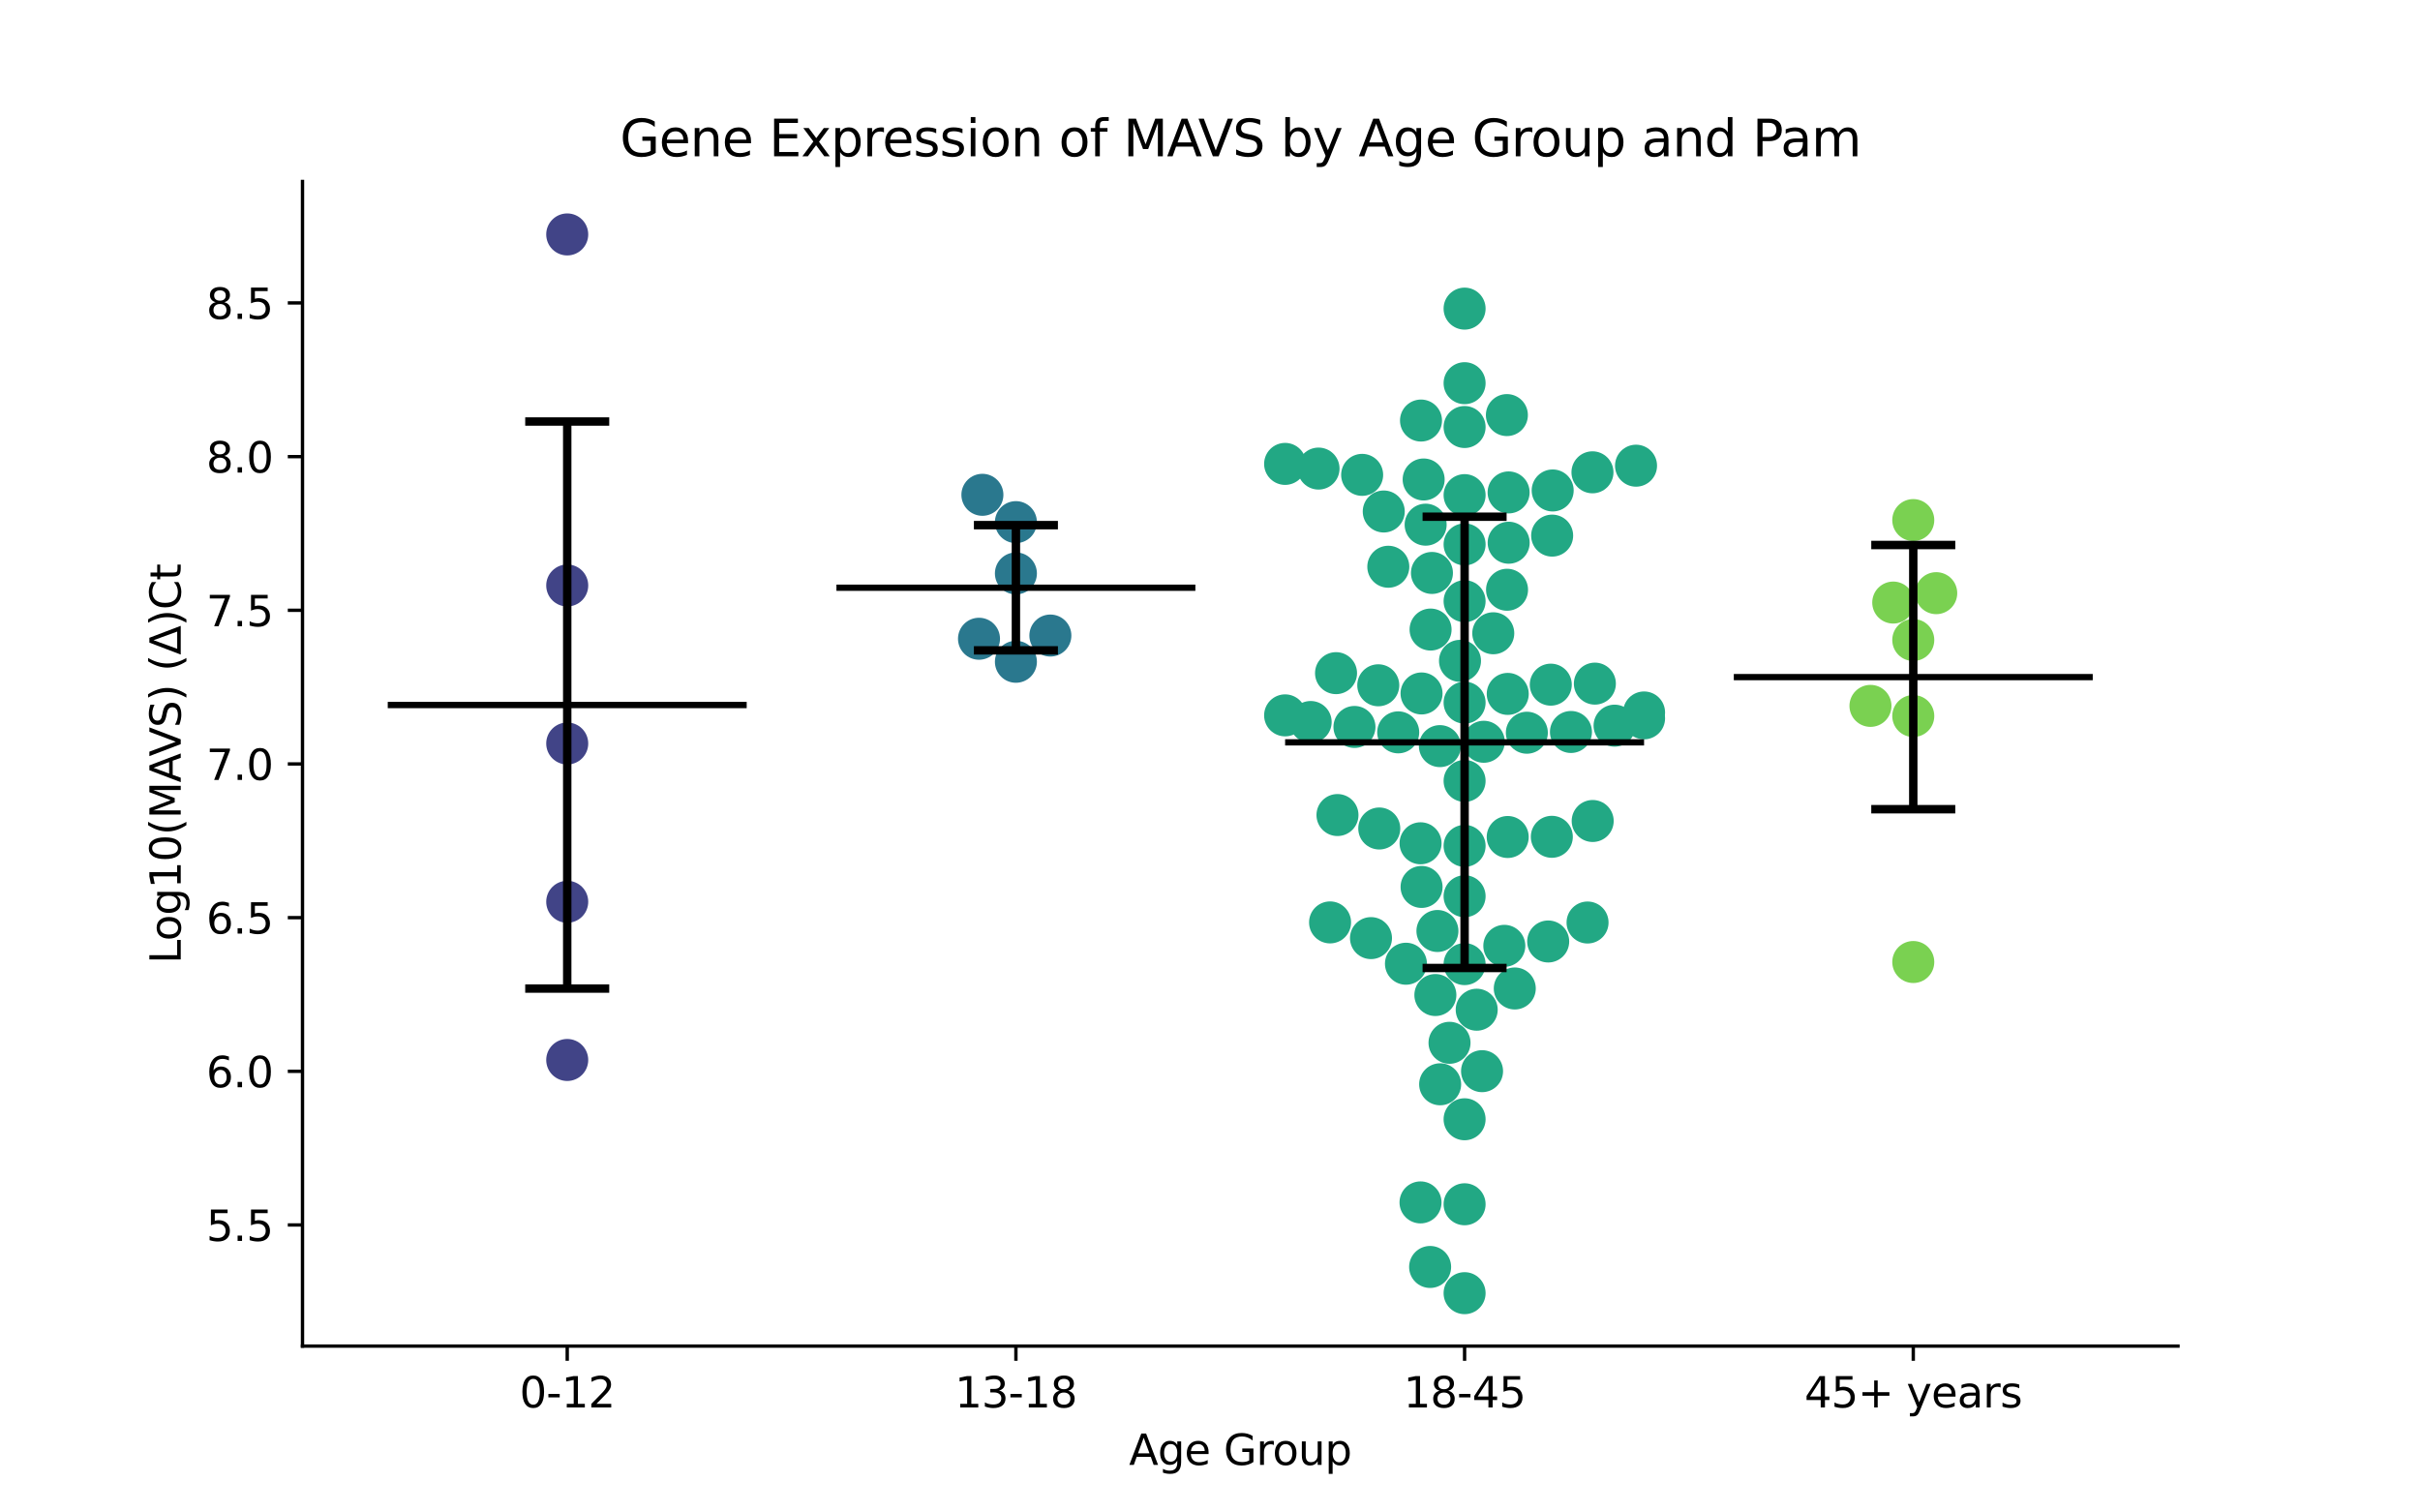<?xml version="1.0" encoding="utf-8" standalone="no"?>
<!DOCTYPE svg PUBLIC "-//W3C//DTD SVG 1.1//EN"
  "http://www.w3.org/Graphics/SVG/1.1/DTD/svg11.dtd">
<svg xmlns:xlink="http://www.w3.org/1999/xlink" width="576pt" height="360pt" viewBox="0 0 576 360" xmlns="http://www.w3.org/2000/svg" version="1.1">
 <defs>
  <style type="text/css">*{stroke-linejoin: round; stroke-linecap: butt}</style>
 </defs>
 <g id="figure_1">
  <g id="patch_1">
   <path d="M 0 360 
L 576 360 
L 576 0 
L 0 0 
z
" style="fill: #ffffff"/>
  </g>
  <g id="axes_1">
   <g id="patch_2">
    <path d="M 72 320.4 
L 518.4 320.4 
L 518.4 43.2 
L 72 43.2 
z
" style="fill: #ffffff"/>
   </g>
   <g id="PathCollection_1">
    <defs>
     <path id="C0_0_52a940d617" d="M 0 5 
C 1.326 5 2.598 4.473 3.536 3.536 
C 4.473 2.598 5 1.326 5 -0 
C 5 -1.326 4.473 -2.598 3.536 -3.536 
C 2.598 -4.473 1.326 -5 0 -5 
C -1.326 -5 -2.598 -4.473 -3.536 -3.536 
C -4.473 -2.598 -5 -1.326 -5 0 
C -5 1.326 -4.473 2.598 -3.536 3.536 
C -2.598 4.473 -1.326 5 0 5 
z
"/>
    </defs>
    <g clip-path="url(#pd7d2a2292b)">
     <use xlink:href="#C0_0_52a940d617" x="135.009" y="55.8" style="fill: #414487"/>
    </g>
    <g clip-path="url(#pd7d2a2292b)">
     <use xlink:href="#C0_0_52a940d617" x="135.009" y="176.968" style="fill: #414487"/>
    </g>
    <g clip-path="url(#pd7d2a2292b)">
     <use xlink:href="#C0_0_52a940d617" x="135.009" y="139.355" style="fill: #414487"/>
    </g>
    <g clip-path="url(#pd7d2a2292b)">
     <use xlink:href="#C0_0_52a940d617" x="135.009" y="252.295" style="fill: #414487"/>
    </g>
    <g clip-path="url(#pd7d2a2292b)">
     <use xlink:href="#C0_0_52a940d617" x="135.009" y="214.642" style="fill: #414487"/>
    </g>
   </g>
   <g id="PathCollection_2">
    <defs>
     <path id="C1_0_9244e3c059" d="M 0 5 
C 1.326 5 2.598 4.473 3.536 3.536 
C 4.473 2.598 5 1.326 5 -0 
C 5 -1.326 4.473 -2.598 3.536 -3.536 
C 2.598 -4.473 1.326 -5 0 -5 
C -1.326 -5 -2.598 -4.473 -3.536 -3.536 
C -4.473 -2.598 -5 -1.326 -5 0 
C -5 1.326 -4.473 2.598 -3.536 3.536 
C -2.598 4.473 -1.326 5 0 5 
z
"/>
    </defs>
    <g clip-path="url(#pd7d2a2292b)">
     <use xlink:href="#C1_0_9244e3c059" x="241.803" y="157.515" style="fill: #2a788e"/>
    </g>
    <g clip-path="url(#pd7d2a2292b)">
     <use xlink:href="#C1_0_9244e3c059" x="233.019" y="152.036" style="fill: #2a788e"/>
    </g>
    <g clip-path="url(#pd7d2a2292b)">
     <use xlink:href="#C1_0_9244e3c059" x="250.005" y="151.272" style="fill: #2a788e"/>
    </g>
    <g clip-path="url(#pd7d2a2292b)">
     <use xlink:href="#C1_0_9244e3c059" x="241.803" y="136.485" style="fill: #2a788e"/>
    </g>
    <g clip-path="url(#pd7d2a2292b)">
     <use xlink:href="#C1_0_9244e3c059" x="241.803" y="124.278" style="fill: #2a788e"/>
    </g>
    <g clip-path="url(#pd7d2a2292b)">
     <use xlink:href="#C1_0_9244e3c059" x="233.827" y="117.774" style="fill: #2a788e"/>
    </g>
   </g>
   <g id="PathCollection_3">
    <defs>
     <path id="C2_0_6c41ec45ec" d="M 0 5 
C 1.326 5 2.598 4.473 3.536 3.536 
C 4.473 2.598 5 1.326 5 -0 
C 5 -1.326 4.473 -2.598 3.536 -3.536 
C 2.598 -4.473 1.326 -5 0 -5 
C -1.326 -5 -2.598 -4.473 -3.536 -3.536 
C -4.473 -2.598 -5 -1.326 -5 0 
C -5 1.326 -4.473 2.598 -3.536 3.536 
C -2.598 4.473 -1.326 5 0 5 
z
"/>
    </defs>
    <g clip-path="url(#pd7d2a2292b)">
     <use xlink:href="#C2_0_6c41ec45ec" x="358.867" y="165.162" style="fill: #22a884"/>
    </g>
    <g clip-path="url(#pd7d2a2292b)">
     <use xlink:href="#C2_0_6c41ec45ec" x="348.597" y="229.476" style="fill: #22a884"/>
    </g>
    <g clip-path="url(#pd7d2a2292b)">
     <use xlink:href="#C2_0_6c41ec45ec" x="328.052" y="163.111" style="fill: #22a884"/>
    </g>
    <g clip-path="url(#pd7d2a2292b)">
     <use xlink:href="#C2_0_6c41ec45ec" x="311.959" y="171.85" style="fill: #22a884"/>
    </g>
    <g clip-path="url(#pd7d2a2292b)">
     <use xlink:href="#C2_0_6c41ec45ec" x="353.162" y="176.556" style="fill: #22a884"/>
    </g>
    <g clip-path="url(#pd7d2a2292b)">
     <use xlink:href="#C2_0_6c41ec45ec" x="348.597" y="167.243" style="fill: #22a884"/>
    </g>
    <g clip-path="url(#pd7d2a2292b)">
     <use xlink:href="#C2_0_6c41ec45ec" x="329.356" y="121.745" style="fill: #22a884"/>
    </g>
    <g clip-path="url(#pd7d2a2292b)">
     <use xlink:href="#C2_0_6c41ec45ec" x="338.223" y="100.098" style="fill: #22a884"/>
    </g>
    <g clip-path="url(#pd7d2a2292b)">
     <use xlink:href="#C2_0_6c41ec45ec" x="389.403" y="110.843" style="fill: #22a884"/>
    </g>
    <g clip-path="url(#pd7d2a2292b)">
     <use xlink:href="#C2_0_6c41ec45ec" x="340.825" y="136.373" style="fill: #22a884"/>
    </g>
    <g clip-path="url(#pd7d2a2292b)">
     <use xlink:href="#C2_0_6c41ec45ec" x="345.01" y="248.207" style="fill: #22a884"/>
    </g>
    <g clip-path="url(#pd7d2a2292b)">
     <use xlink:href="#C2_0_6c41ec45ec" x="342.133" y="221.595" style="fill: #22a884"/>
    </g>
    <g clip-path="url(#pd7d2a2292b)">
     <use xlink:href="#C2_0_6c41ec45ec" x="379.034" y="112.419" style="fill: #22a884"/>
    </g>
    <g clip-path="url(#pd7d2a2292b)">
     <use xlink:href="#C2_0_6c41ec45ec" x="339.326" y="124.883" style="fill: #22a884"/>
    </g>
    <g clip-path="url(#pd7d2a2292b)">
     <use xlink:href="#C2_0_6c41ec45ec" x="338.107" y="286.196" style="fill: #22a884"/>
    </g>
    <g clip-path="url(#pd7d2a2292b)">
     <use xlink:href="#C2_0_6c41ec45ec" x="305.879" y="170.27" style="fill: #22a884"/>
    </g>
    <g clip-path="url(#pd7d2a2292b)">
     <use xlink:href="#C2_0_6c41ec45ec" x="384.295" y="172.721" style="fill: #22a884"/>
    </g>
    <g clip-path="url(#pd7d2a2292b)">
     <use xlink:href="#C2_0_6c41ec45ec" x="358.665" y="98.799" style="fill: #22a884"/>
    </g>
    <g clip-path="url(#pd7d2a2292b)">
     <use xlink:href="#C2_0_6c41ec45ec" x="369.564" y="116.739" style="fill: #22a884"/>
    </g>
    <g clip-path="url(#pd7d2a2292b)">
     <use xlink:href="#C2_0_6c41ec45ec" x="348.597" y="73.458" style="fill: #22a884"/>
    </g>
    <g clip-path="url(#pd7d2a2292b)">
     <use xlink:href="#C2_0_6c41ec45ec" x="348.597" y="143.097" style="fill: #22a884"/>
    </g>
    <g clip-path="url(#pd7d2a2292b)">
     <use xlink:href="#C2_0_6c41ec45ec" x="347.504" y="157.297" style="fill: #22a884"/>
    </g>
    <g clip-path="url(#pd7d2a2292b)">
     <use xlink:href="#C2_0_6c41ec45ec" x="373.914" y="174.226" style="fill: #22a884"/>
    </g>
    <g clip-path="url(#pd7d2a2292b)">
     <use xlink:href="#C2_0_6c41ec45ec" x="348.597" y="101.639" style="fill: #22a884"/>
    </g>
    <g clip-path="url(#pd7d2a2292b)">
     <use xlink:href="#C2_0_6c41ec45ec" x="332.798" y="174.313" style="fill: #22a884"/>
    </g>
    <g clip-path="url(#pd7d2a2292b)">
     <use xlink:href="#C2_0_6c41ec45ec" x="348.597" y="201.335" style="fill: #22a884"/>
    </g>
    <g clip-path="url(#pd7d2a2292b)">
     <use xlink:href="#C2_0_6c41ec45ec" x="313.832" y="111.53" style="fill: #22a884"/>
    </g>
    <g clip-path="url(#pd7d2a2292b)">
     <use xlink:href="#C2_0_6c41ec45ec" x="391.315" y="169.579" style="fill: #22a884"/>
    </g>
    <g clip-path="url(#pd7d2a2292b)">
     <use xlink:href="#C2_0_6c41ec45ec" x="348.597" y="91.206" style="fill: #22a884"/>
    </g>
    <g clip-path="url(#pd7d2a2292b)">
     <use xlink:href="#C2_0_6c41ec45ec" x="369.11" y="162.962" style="fill: #22a884"/>
    </g>
    <g clip-path="url(#pd7d2a2292b)">
     <use xlink:href="#C2_0_6c41ec45ec" x="369.36" y="199.177" style="fill: #22a884"/>
    </g>
    <g clip-path="url(#pd7d2a2292b)">
     <use xlink:href="#C2_0_6c41ec45ec" x="330.44" y="134.897" style="fill: #22a884"/>
    </g>
    <g clip-path="url(#pd7d2a2292b)">
     <use xlink:href="#C2_0_6c41ec45ec" x="358.701" y="140.374" style="fill: #22a884"/>
    </g>
    <g clip-path="url(#pd7d2a2292b)">
     <use xlink:href="#C2_0_6c41ec45ec" x="379.607" y="162.716" style="fill: #22a884"/>
    </g>
    <g clip-path="url(#pd7d2a2292b)">
     <use xlink:href="#C2_0_6c41ec45ec" x="338.852" y="114.125" style="fill: #22a884"/>
    </g>
    <g clip-path="url(#pd7d2a2292b)">
     <use xlink:href="#C2_0_6c41ec45ec" x="338.117" y="200.718" style="fill: #22a884"/>
    </g>
    <g clip-path="url(#pd7d2a2292b)">
     <use xlink:href="#C2_0_6c41ec45ec" x="348.597" y="129.576" style="fill: #22a884"/>
    </g>
    <g clip-path="url(#pd7d2a2292b)">
     <use xlink:href="#C2_0_6c41ec45ec" x="369.437" y="127.486" style="fill: #22a884"/>
    </g>
    <g clip-path="url(#pd7d2a2292b)">
     <use xlink:href="#C2_0_6c41ec45ec" x="324.214" y="113.026" style="fill: #22a884"/>
    </g>
    <g clip-path="url(#pd7d2a2292b)">
     <use xlink:href="#C2_0_6c41ec45ec" x="305.879" y="110.417" style="fill: #22a884"/>
    </g>
    <g clip-path="url(#pd7d2a2292b)">
     <use xlink:href="#C2_0_6c41ec45ec" x="363.416" y="174.402" style="fill: #22a884"/>
    </g>
    <g clip-path="url(#pd7d2a2292b)">
     <use xlink:href="#C2_0_6c41ec45ec" x="328.289" y="197.198" style="fill: #22a884"/>
    </g>
    <g clip-path="url(#pd7d2a2292b)">
     <use xlink:href="#C2_0_6c41ec45ec" x="340.392" y="301.561" style="fill: #22a884"/>
    </g>
    <g clip-path="url(#pd7d2a2292b)">
     <use xlink:href="#C2_0_6c41ec45ec" x="348.597" y="117.849" style="fill: #22a884"/>
    </g>
    <g clip-path="url(#pd7d2a2292b)">
     <use xlink:href="#C2_0_6c41ec45ec" x="338.351" y="165.056" style="fill: #22a884"/>
    </g>
    <g clip-path="url(#pd7d2a2292b)">
     <use xlink:href="#C2_0_6c41ec45ec" x="377.864" y="219.575" style="fill: #22a884"/>
    </g>
    <g clip-path="url(#pd7d2a2292b)">
     <use xlink:href="#C2_0_6c41ec45ec" x="355.423" y="150.73" style="fill: #22a884"/>
    </g>
    <g clip-path="url(#pd7d2a2292b)">
     <use xlink:href="#C2_0_6c41ec45ec" x="342.779" y="258.082" style="fill: #22a884"/>
    </g>
    <g clip-path="url(#pd7d2a2292b)">
     <use xlink:href="#C2_0_6c41ec45ec" x="348.597" y="213.323" style="fill: #22a884"/>
    </g>
    <g clip-path="url(#pd7d2a2292b)">
     <use xlink:href="#C2_0_6c41ec45ec" x="322.385" y="173.029" style="fill: #22a884"/>
    </g>
    <g clip-path="url(#pd7d2a2292b)">
     <use xlink:href="#C2_0_6c41ec45ec" x="359.089" y="129.18" style="fill: #22a884"/>
    </g>
    <g clip-path="url(#pd7d2a2292b)">
     <use xlink:href="#C2_0_6c41ec45ec" x="326.318" y="223.288" style="fill: #22a884"/>
    </g>
    <g clip-path="url(#pd7d2a2292b)">
     <use xlink:href="#C2_0_6c41ec45ec" x="368.496" y="224.091" style="fill: #22a884"/>
    </g>
    <g clip-path="url(#pd7d2a2292b)">
     <use xlink:href="#C2_0_6c41ec45ec" x="359.075" y="117.205" style="fill: #22a884"/>
    </g>
    <g clip-path="url(#pd7d2a2292b)">
     <use xlink:href="#C2_0_6c41ec45ec" x="391.315" y="170.976" style="fill: #22a884"/>
    </g>
    <g clip-path="url(#pd7d2a2292b)">
     <use xlink:href="#C2_0_6c41ec45ec" x="318.342" y="193.996" style="fill: #22a884"/>
    </g>
    <g clip-path="url(#pd7d2a2292b)">
     <use xlink:href="#C2_0_6c41ec45ec" x="334.64" y="229.386" style="fill: #22a884"/>
    </g>
    <g clip-path="url(#pd7d2a2292b)">
     <use xlink:href="#C2_0_6c41ec45ec" x="341.643" y="236.837" style="fill: #22a884"/>
    </g>
    <g clip-path="url(#pd7d2a2292b)">
     <use xlink:href="#C2_0_6c41ec45ec" x="317.999" y="160.222" style="fill: #22a884"/>
    </g>
    <g clip-path="url(#pd7d2a2292b)">
     <use xlink:href="#C2_0_6c41ec45ec" x="351.481" y="240.332" style="fill: #22a884"/>
    </g>
    <g clip-path="url(#pd7d2a2292b)">
     <use xlink:href="#C2_0_6c41ec45ec" x="358.86" y="199.223" style="fill: #22a884"/>
    </g>
    <g clip-path="url(#pd7d2a2292b)">
     <use xlink:href="#C2_0_6c41ec45ec" x="379.087" y="195.411" style="fill: #22a884"/>
    </g>
    <g clip-path="url(#pd7d2a2292b)">
     <use xlink:href="#C2_0_6c41ec45ec" x="342.719" y="177.59" style="fill: #22a884"/>
    </g>
    <g clip-path="url(#pd7d2a2292b)">
     <use xlink:href="#C2_0_6c41ec45ec" x="348.597" y="185.876" style="fill: #22a884"/>
    </g>
    <g clip-path="url(#pd7d2a2292b)">
     <use xlink:href="#C2_0_6c41ec45ec" x="340.501" y="149.846" style="fill: #22a884"/>
    </g>
    <g clip-path="url(#pd7d2a2292b)">
     <use xlink:href="#C2_0_6c41ec45ec" x="316.579" y="219.552" style="fill: #22a884"/>
    </g>
    <g clip-path="url(#pd7d2a2292b)">
     <use xlink:href="#C2_0_6c41ec45ec" x="348.597" y="286.638" style="fill: #22a884"/>
    </g>
    <g clip-path="url(#pd7d2a2292b)">
     <use xlink:href="#C2_0_6c41ec45ec" x="348.597" y="266.407" style="fill: #22a884"/>
    </g>
    <g clip-path="url(#pd7d2a2292b)">
     <use xlink:href="#C2_0_6c41ec45ec" x="360.541" y="235.277" style="fill: #22a884"/>
    </g>
    <g clip-path="url(#pd7d2a2292b)">
     <use xlink:href="#C2_0_6c41ec45ec" x="338.358" y="211.107" style="fill: #22a884"/>
    </g>
    <g clip-path="url(#pd7d2a2292b)">
     <use xlink:href="#C2_0_6c41ec45ec" x="352.754" y="254.96" style="fill: #22a884"/>
    </g>
    <g clip-path="url(#pd7d2a2292b)">
     <use xlink:href="#C2_0_6c41ec45ec" x="348.597" y="307.8" style="fill: #22a884"/>
    </g>
    <g clip-path="url(#pd7d2a2292b)">
     <use xlink:href="#C2_0_6c41ec45ec" x="358.052" y="225.127" style="fill: #22a884"/>
    </g>
   </g>
   <g id="PathCollection_4">
    <defs>
     <path id="C3_0_2866c5cd16" d="M 0 5 
C 1.326 5 2.598 4.473 3.536 3.536 
C 4.473 2.598 5 1.326 5 -0 
C 5 -1.326 4.473 -2.598 3.536 -3.536 
C 2.598 -4.473 1.326 -5 0 -5 
C -1.326 -5 -2.598 -4.473 -3.536 -3.536 
C -4.473 -2.598 -5 -1.326 -5 0 
C -5 1.326 -4.473 2.598 -3.536 3.536 
C -2.598 4.473 -1.326 5 0 5 
z
"/>
    </defs>
    <g clip-path="url(#pd7d2a2292b)">
     <use xlink:href="#C3_0_2866c5cd16" x="455.391" y="170.427" style="fill: #7ad151"/>
    </g>
    <g clip-path="url(#pd7d2a2292b)">
     <use xlink:href="#C3_0_2866c5cd16" x="455.391" y="123.79" style="fill: #7ad151"/>
    </g>
    <g clip-path="url(#pd7d2a2292b)">
     <use xlink:href="#C3_0_2866c5cd16" x="460.856" y="141.185" style="fill: #7ad151"/>
    </g>
    <g clip-path="url(#pd7d2a2292b)">
     <use xlink:href="#C3_0_2866c5cd16" x="450.623" y="143.422" style="fill: #7ad151"/>
    </g>
    <g clip-path="url(#pd7d2a2292b)">
     <use xlink:href="#C3_0_2866c5cd16" x="455.391" y="152.331" style="fill: #7ad151"/>
    </g>
    <g clip-path="url(#pd7d2a2292b)">
     <use xlink:href="#C3_0_2866c5cd16" x="445.202" y="168.014" style="fill: #7ad151"/>
    </g>
    <g clip-path="url(#pd7d2a2292b)">
     <use xlink:href="#C3_0_2866c5cd16" x="455.391" y="228.979" style="fill: #7ad151"/>
    </g>
   </g>
   <g id="matplotlib.axis_1">
    <g id="xtick_1">
     <g id="line2d_1">
      <defs>
       <path id="me47cbf88fe" d="M 0 0 
L 0 3.5 
" style="stroke: #000000; stroke-width: 0.8"/>
      </defs>
      <g>
       <use xlink:href="#me47cbf88fe" x="135.009" y="320.4" style="stroke: #000000; stroke-width: 0.8"/>
      </g>
     </g>
     <g id="text_1">
      <!-- 0-12 -->
      <g transform="translate(123.661 334.998) scale(0.1 -0.1)">
       <defs>
        <path id="DejaVuSans-30" d="M 2034 4250 
Q 1547 4250 1301 3770 
Q 1056 3291 1056 2328 
Q 1056 1369 1301 889 
Q 1547 409 2034 409 
Q 2525 409 2770 889 
Q 3016 1369 3016 2328 
Q 3016 3291 2770 3770 
Q 2525 4250 2034 4250 
z
M 2034 4750 
Q 2819 4750 3233 4129 
Q 3647 3509 3647 2328 
Q 3647 1150 3233 529 
Q 2819 -91 2034 -91 
Q 1250 -91 836 529 
Q 422 1150 422 2328 
Q 422 3509 836 4129 
Q 1250 4750 2034 4750 
z
" transform="scale(0.016)"/>
        <path id="DejaVuSans-2d" d="M 313 2009 
L 1997 2009 
L 1997 1497 
L 313 1497 
L 313 2009 
z
" transform="scale(0.016)"/>
        <path id="DejaVuSans-31" d="M 794 531 
L 1825 531 
L 1825 4091 
L 703 3866 
L 703 4441 
L 1819 4666 
L 2450 4666 
L 2450 531 
L 3481 531 
L 3481 0 
L 794 0 
L 794 531 
z
" transform="scale(0.016)"/>
        <path id="DejaVuSans-32" d="M 1228 531 
L 3431 531 
L 3431 0 
L 469 0 
L 469 531 
Q 828 903 1448 1529 
Q 2069 2156 2228 2338 
Q 2531 2678 2651 2914 
Q 2772 3150 2772 3378 
Q 2772 3750 2511 3984 
Q 2250 4219 1831 4219 
Q 1534 4219 1204 4116 
Q 875 4013 500 3803 
L 500 4441 
Q 881 4594 1212 4672 
Q 1544 4750 1819 4750 
Q 2544 4750 2975 4387 
Q 3406 4025 3406 3419 
Q 3406 3131 3298 2873 
Q 3191 2616 2906 2266 
Q 2828 2175 2409 1742 
Q 1991 1309 1228 531 
z
" transform="scale(0.016)"/>
       </defs>
       <use xlink:href="#DejaVuSans-30"/>
       <use xlink:href="#DejaVuSans-2d" x="63.623"/>
       <use xlink:href="#DejaVuSans-31" x="99.707"/>
       <use xlink:href="#DejaVuSans-32" x="163.33"/>
      </g>
     </g>
    </g>
    <g id="xtick_2">
     <g id="line2d_2">
      <g>
       <use xlink:href="#me47cbf88fe" x="241.803" y="320.4" style="stroke: #000000; stroke-width: 0.8"/>
      </g>
     </g>
     <g id="text_2">
      <!-- 13-18 -->
      <g transform="translate(227.274 334.998) scale(0.1 -0.1)">
       <defs>
        <path id="DejaVuSans-33" d="M 2597 2516 
Q 3050 2419 3304 2112 
Q 3559 1806 3559 1356 
Q 3559 666 3084 287 
Q 2609 -91 1734 -91 
Q 1441 -91 1130 -33 
Q 819 25 488 141 
L 488 750 
Q 750 597 1062 519 
Q 1375 441 1716 441 
Q 2309 441 2620 675 
Q 2931 909 2931 1356 
Q 2931 1769 2642 2001 
Q 2353 2234 1838 2234 
L 1294 2234 
L 1294 2753 
L 1863 2753 
Q 2328 2753 2575 2939 
Q 2822 3125 2822 3475 
Q 2822 3834 2567 4026 
Q 2313 4219 1838 4219 
Q 1578 4219 1281 4162 
Q 984 4106 628 3988 
L 628 4550 
Q 988 4650 1302 4700 
Q 1616 4750 1894 4750 
Q 2613 4750 3031 4423 
Q 3450 4097 3450 3541 
Q 3450 3153 3228 2886 
Q 3006 2619 2597 2516 
z
" transform="scale(0.016)"/>
        <path id="DejaVuSans-38" d="M 2034 2216 
Q 1584 2216 1326 1975 
Q 1069 1734 1069 1313 
Q 1069 891 1326 650 
Q 1584 409 2034 409 
Q 2484 409 2743 651 
Q 3003 894 3003 1313 
Q 3003 1734 2745 1975 
Q 2488 2216 2034 2216 
z
M 1403 2484 
Q 997 2584 770 2862 
Q 544 3141 544 3541 
Q 544 4100 942 4425 
Q 1341 4750 2034 4750 
Q 2731 4750 3128 4425 
Q 3525 4100 3525 3541 
Q 3525 3141 3298 2862 
Q 3072 2584 2669 2484 
Q 3125 2378 3379 2068 
Q 3634 1759 3634 1313 
Q 3634 634 3220 271 
Q 2806 -91 2034 -91 
Q 1263 -91 848 271 
Q 434 634 434 1313 
Q 434 1759 690 2068 
Q 947 2378 1403 2484 
z
M 1172 3481 
Q 1172 3119 1398 2916 
Q 1625 2713 2034 2713 
Q 2441 2713 2670 2916 
Q 2900 3119 2900 3481 
Q 2900 3844 2670 4047 
Q 2441 4250 2034 4250 
Q 1625 4250 1398 4047 
Q 1172 3844 1172 3481 
z
" transform="scale(0.016)"/>
       </defs>
       <use xlink:href="#DejaVuSans-31"/>
       <use xlink:href="#DejaVuSans-33" x="63.623"/>
       <use xlink:href="#DejaVuSans-2d" x="127.246"/>
       <use xlink:href="#DejaVuSans-31" x="163.33"/>
       <use xlink:href="#DejaVuSans-38" x="226.953"/>
      </g>
     </g>
    </g>
    <g id="xtick_3">
     <g id="line2d_3">
      <g>
       <use xlink:href="#me47cbf88fe" x="348.597" y="320.4" style="stroke: #000000; stroke-width: 0.8"/>
      </g>
     </g>
     <g id="text_3">
      <!-- 18-45 -->
      <g transform="translate(334.068 334.998) scale(0.1 -0.1)">
       <defs>
        <path id="DejaVuSans-34" d="M 2419 4116 
L 825 1625 
L 2419 1625 
L 2419 4116 
z
M 2253 4666 
L 3047 4666 
L 3047 1625 
L 3713 1625 
L 3713 1100 
L 3047 1100 
L 3047 0 
L 2419 0 
L 2419 1100 
L 313 1100 
L 313 1709 
L 2253 4666 
z
" transform="scale(0.016)"/>
        <path id="DejaVuSans-35" d="M 691 4666 
L 3169 4666 
L 3169 4134 
L 1269 4134 
L 1269 2991 
Q 1406 3038 1543 3061 
Q 1681 3084 1819 3084 
Q 2600 3084 3056 2656 
Q 3513 2228 3513 1497 
Q 3513 744 3044 326 
Q 2575 -91 1722 -91 
Q 1428 -91 1123 -41 
Q 819 9 494 109 
L 494 744 
Q 775 591 1075 516 
Q 1375 441 1709 441 
Q 2250 441 2565 725 
Q 2881 1009 2881 1497 
Q 2881 1984 2565 2268 
Q 2250 2553 1709 2553 
Q 1456 2553 1204 2497 
Q 953 2441 691 2322 
L 691 4666 
z
" transform="scale(0.016)"/>
       </defs>
       <use xlink:href="#DejaVuSans-31"/>
       <use xlink:href="#DejaVuSans-38" x="63.623"/>
       <use xlink:href="#DejaVuSans-2d" x="127.246"/>
       <use xlink:href="#DejaVuSans-34" x="163.33"/>
       <use xlink:href="#DejaVuSans-35" x="226.953"/>
      </g>
     </g>
    </g>
    <g id="xtick_4">
     <g id="line2d_4">
      <g>
       <use xlink:href="#me47cbf88fe" x="455.391" y="320.4" style="stroke: #000000; stroke-width: 0.8"/>
      </g>
     </g>
     <g id="text_4">
      <!-- 45+ years -->
      <g transform="translate(429.49 334.998) scale(0.1 -0.1)">
       <defs>
        <path id="DejaVuSans-2b" d="M 2944 4013 
L 2944 2272 
L 4684 2272 
L 4684 1741 
L 2944 1741 
L 2944 0 
L 2419 0 
L 2419 1741 
L 678 1741 
L 678 2272 
L 2419 2272 
L 2419 4013 
L 2944 4013 
z
" transform="scale(0.016)"/>
        <path id="DejaVuSans-20" transform="scale(0.016)"/>
        <path id="DejaVuSans-79" d="M 2059 -325 
Q 1816 -950 1584 -1140 
Q 1353 -1331 966 -1331 
L 506 -1331 
L 506 -850 
L 844 -850 
Q 1081 -850 1212 -737 
Q 1344 -625 1503 -206 
L 1606 56 
L 191 3500 
L 800 3500 
L 1894 763 
L 2988 3500 
L 3597 3500 
L 2059 -325 
z
" transform="scale(0.016)"/>
        <path id="DejaVuSans-65" d="M 3597 1894 
L 3597 1613 
L 953 1613 
Q 991 1019 1311 708 
Q 1631 397 2203 397 
Q 2534 397 2845 478 
Q 3156 559 3463 722 
L 3463 178 
Q 3153 47 2828 -22 
Q 2503 -91 2169 -91 
Q 1331 -91 842 396 
Q 353 884 353 1716 
Q 353 2575 817 3079 
Q 1281 3584 2069 3584 
Q 2775 3584 3186 3129 
Q 3597 2675 3597 1894 
z
M 3022 2063 
Q 3016 2534 2758 2815 
Q 2500 3097 2075 3097 
Q 1594 3097 1305 2825 
Q 1016 2553 972 2059 
L 3022 2063 
z
" transform="scale(0.016)"/>
        <path id="DejaVuSans-61" d="M 2194 1759 
Q 1497 1759 1228 1600 
Q 959 1441 959 1056 
Q 959 750 1161 570 
Q 1363 391 1709 391 
Q 2188 391 2477 730 
Q 2766 1069 2766 1631 
L 2766 1759 
L 2194 1759 
z
M 3341 1997 
L 3341 0 
L 2766 0 
L 2766 531 
Q 2569 213 2275 61 
Q 1981 -91 1556 -91 
Q 1019 -91 701 211 
Q 384 513 384 1019 
Q 384 1609 779 1909 
Q 1175 2209 1959 2209 
L 2766 2209 
L 2766 2266 
Q 2766 2663 2505 2880 
Q 2244 3097 1772 3097 
Q 1472 3097 1187 3025 
Q 903 2953 641 2809 
L 641 3341 
Q 956 3463 1253 3523 
Q 1550 3584 1831 3584 
Q 2591 3584 2966 3190 
Q 3341 2797 3341 1997 
z
" transform="scale(0.016)"/>
        <path id="DejaVuSans-72" d="M 2631 2963 
Q 2534 3019 2420 3045 
Q 2306 3072 2169 3072 
Q 1681 3072 1420 2755 
Q 1159 2438 1159 1844 
L 1159 0 
L 581 0 
L 581 3500 
L 1159 3500 
L 1159 2956 
Q 1341 3275 1631 3429 
Q 1922 3584 2338 3584 
Q 2397 3584 2469 3576 
Q 2541 3569 2628 3553 
L 2631 2963 
z
" transform="scale(0.016)"/>
        <path id="DejaVuSans-73" d="M 2834 3397 
L 2834 2853 
Q 2591 2978 2328 3040 
Q 2066 3103 1784 3103 
Q 1356 3103 1142 2972 
Q 928 2841 928 2578 
Q 928 2378 1081 2264 
Q 1234 2150 1697 2047 
L 1894 2003 
Q 2506 1872 2764 1633 
Q 3022 1394 3022 966 
Q 3022 478 2636 193 
Q 2250 -91 1575 -91 
Q 1294 -91 989 -36 
Q 684 19 347 128 
L 347 722 
Q 666 556 975 473 
Q 1284 391 1588 391 
Q 1994 391 2212 530 
Q 2431 669 2431 922 
Q 2431 1156 2273 1281 
Q 2116 1406 1581 1522 
L 1381 1569 
Q 847 1681 609 1914 
Q 372 2147 372 2553 
Q 372 3047 722 3315 
Q 1072 3584 1716 3584 
Q 2034 3584 2315 3537 
Q 2597 3491 2834 3397 
z
" transform="scale(0.016)"/>
       </defs>
       <use xlink:href="#DejaVuSans-34"/>
       <use xlink:href="#DejaVuSans-35" x="63.623"/>
       <use xlink:href="#DejaVuSans-2b" x="127.246"/>
       <use xlink:href="#DejaVuSans-20" x="211.035"/>
       <use xlink:href="#DejaVuSans-79" x="242.822"/>
       <use xlink:href="#DejaVuSans-65" x="302.002"/>
       <use xlink:href="#DejaVuSans-61" x="363.525"/>
       <use xlink:href="#DejaVuSans-72" x="424.805"/>
       <use xlink:href="#DejaVuSans-73" x="465.918"/>
      </g>
     </g>
    </g>
    <g id="text_5">
     <!-- Age Group -->
     <g transform="translate(268.72 348.677) scale(0.1 -0.1)">
      <defs>
       <path id="DejaVuSans-41" d="M 2188 4044 
L 1331 1722 
L 3047 1722 
L 2188 4044 
z
M 1831 4666 
L 2547 4666 
L 4325 0 
L 3669 0 
L 3244 1197 
L 1141 1197 
L 716 0 
L 50 0 
L 1831 4666 
z
" transform="scale(0.016)"/>
       <path id="DejaVuSans-67" d="M 2906 1791 
Q 2906 2416 2648 2759 
Q 2391 3103 1925 3103 
Q 1463 3103 1205 2759 
Q 947 2416 947 1791 
Q 947 1169 1205 825 
Q 1463 481 1925 481 
Q 2391 481 2648 825 
Q 2906 1169 2906 1791 
z
M 3481 434 
Q 3481 -459 3084 -895 
Q 2688 -1331 1869 -1331 
Q 1566 -1331 1297 -1286 
Q 1028 -1241 775 -1147 
L 775 -588 
Q 1028 -725 1275 -790 
Q 1522 -856 1778 -856 
Q 2344 -856 2625 -561 
Q 2906 -266 2906 331 
L 2906 616 
Q 2728 306 2450 153 
Q 2172 0 1784 0 
Q 1141 0 747 490 
Q 353 981 353 1791 
Q 353 2603 747 3093 
Q 1141 3584 1784 3584 
Q 2172 3584 2450 3431 
Q 2728 3278 2906 2969 
L 2906 3500 
L 3481 3500 
L 3481 434 
z
" transform="scale(0.016)"/>
       <path id="DejaVuSans-47" d="M 3809 666 
L 3809 1919 
L 2778 1919 
L 2778 2438 
L 4434 2438 
L 4434 434 
Q 4069 175 3628 42 
Q 3188 -91 2688 -91 
Q 1594 -91 976 548 
Q 359 1188 359 2328 
Q 359 3472 976 4111 
Q 1594 4750 2688 4750 
Q 3144 4750 3555 4637 
Q 3966 4525 4313 4306 
L 4313 3634 
Q 3963 3931 3569 4081 
Q 3175 4231 2741 4231 
Q 1884 4231 1454 3753 
Q 1025 3275 1025 2328 
Q 1025 1384 1454 906 
Q 1884 428 2741 428 
Q 3075 428 3337 486 
Q 3600 544 3809 666 
z
" transform="scale(0.016)"/>
       <path id="DejaVuSans-6f" d="M 1959 3097 
Q 1497 3097 1228 2736 
Q 959 2375 959 1747 
Q 959 1119 1226 758 
Q 1494 397 1959 397 
Q 2419 397 2687 759 
Q 2956 1122 2956 1747 
Q 2956 2369 2687 2733 
Q 2419 3097 1959 3097 
z
M 1959 3584 
Q 2709 3584 3137 3096 
Q 3566 2609 3566 1747 
Q 3566 888 3137 398 
Q 2709 -91 1959 -91 
Q 1206 -91 779 398 
Q 353 888 353 1747 
Q 353 2609 779 3096 
Q 1206 3584 1959 3584 
z
" transform="scale(0.016)"/>
       <path id="DejaVuSans-75" d="M 544 1381 
L 544 3500 
L 1119 3500 
L 1119 1403 
Q 1119 906 1312 657 
Q 1506 409 1894 409 
Q 2359 409 2629 706 
Q 2900 1003 2900 1516 
L 2900 3500 
L 3475 3500 
L 3475 0 
L 2900 0 
L 2900 538 
Q 2691 219 2414 64 
Q 2138 -91 1772 -91 
Q 1169 -91 856 284 
Q 544 659 544 1381 
z
M 1991 3584 
L 1991 3584 
z
" transform="scale(0.016)"/>
       <path id="DejaVuSans-70" d="M 1159 525 
L 1159 -1331 
L 581 -1331 
L 581 3500 
L 1159 3500 
L 1159 2969 
Q 1341 3281 1617 3432 
Q 1894 3584 2278 3584 
Q 2916 3584 3314 3078 
Q 3713 2572 3713 1747 
Q 3713 922 3314 415 
Q 2916 -91 2278 -91 
Q 1894 -91 1617 61 
Q 1341 213 1159 525 
z
M 3116 1747 
Q 3116 2381 2855 2742 
Q 2594 3103 2138 3103 
Q 1681 3103 1420 2742 
Q 1159 2381 1159 1747 
Q 1159 1113 1420 752 
Q 1681 391 2138 391 
Q 2594 391 2855 752 
Q 3116 1113 3116 1747 
z
" transform="scale(0.016)"/>
      </defs>
      <use xlink:href="#DejaVuSans-41"/>
      <use xlink:href="#DejaVuSans-67" x="68.408"/>
      <use xlink:href="#DejaVuSans-65" x="131.885"/>
      <use xlink:href="#DejaVuSans-20" x="193.408"/>
      <use xlink:href="#DejaVuSans-47" x="225.195"/>
      <use xlink:href="#DejaVuSans-72" x="302.686"/>
      <use xlink:href="#DejaVuSans-6f" x="341.549"/>
      <use xlink:href="#DejaVuSans-75" x="402.73"/>
      <use xlink:href="#DejaVuSans-70" x="466.109"/>
     </g>
    </g>
   </g>
   <g id="matplotlib.axis_2">
    <g id="ytick_1">
     <g id="line2d_5">
      <defs>
       <path id="m57f1aaab2a" d="M 0 0 
L -3.5 0 
" style="stroke: #000000; stroke-width: 0.8"/>
      </defs>
      <g>
       <use xlink:href="#m57f1aaab2a" x="72" y="291.564" style="stroke: #000000; stroke-width: 0.8"/>
      </g>
     </g>
     <g id="text_6">
      <!-- 5.5 -->
      <g transform="translate(49.097 295.363) scale(0.1 -0.1)">
       <defs>
        <path id="DejaVuSans-2e" d="M 684 794 
L 1344 794 
L 1344 0 
L 684 0 
L 684 794 
z
" transform="scale(0.016)"/>
       </defs>
       <use xlink:href="#DejaVuSans-35"/>
       <use xlink:href="#DejaVuSans-2e" x="63.623"/>
       <use xlink:href="#DejaVuSans-35" x="95.41"/>
      </g>
     </g>
    </g>
    <g id="ytick_2">
     <g id="line2d_6">
      <g>
       <use xlink:href="#m57f1aaab2a" x="72" y="254.988" style="stroke: #000000; stroke-width: 0.8"/>
      </g>
     </g>
     <g id="text_7">
      <!-- 6.0 -->
      <g transform="translate(49.097 258.787) scale(0.1 -0.1)">
       <defs>
        <path id="DejaVuSans-36" d="M 2113 2584 
Q 1688 2584 1439 2293 
Q 1191 2003 1191 1497 
Q 1191 994 1439 701 
Q 1688 409 2113 409 
Q 2538 409 2786 701 
Q 3034 994 3034 1497 
Q 3034 2003 2786 2293 
Q 2538 2584 2113 2584 
z
M 3366 4563 
L 3366 3988 
Q 3128 4100 2886 4159 
Q 2644 4219 2406 4219 
Q 1781 4219 1451 3797 
Q 1122 3375 1075 2522 
Q 1259 2794 1537 2939 
Q 1816 3084 2150 3084 
Q 2853 3084 3261 2657 
Q 3669 2231 3669 1497 
Q 3669 778 3244 343 
Q 2819 -91 2113 -91 
Q 1303 -91 875 529 
Q 447 1150 447 2328 
Q 447 3434 972 4092 
Q 1497 4750 2381 4750 
Q 2619 4750 2861 4703 
Q 3103 4656 3366 4563 
z
" transform="scale(0.016)"/>
       </defs>
       <use xlink:href="#DejaVuSans-36"/>
       <use xlink:href="#DejaVuSans-2e" x="63.623"/>
       <use xlink:href="#DejaVuSans-30" x="95.41"/>
      </g>
     </g>
    </g>
    <g id="ytick_3">
     <g id="line2d_7">
      <g>
       <use xlink:href="#m57f1aaab2a" x="72" y="218.412" style="stroke: #000000; stroke-width: 0.8"/>
      </g>
     </g>
     <g id="text_8">
      <!-- 6.5 -->
      <g transform="translate(49.097 222.211) scale(0.1 -0.1)">
       <use xlink:href="#DejaVuSans-36"/>
       <use xlink:href="#DejaVuSans-2e" x="63.623"/>
       <use xlink:href="#DejaVuSans-35" x="95.41"/>
      </g>
     </g>
    </g>
    <g id="ytick_4">
     <g id="line2d_8">
      <g>
       <use xlink:href="#m57f1aaab2a" x="72" y="181.836" style="stroke: #000000; stroke-width: 0.8"/>
      </g>
     </g>
     <g id="text_9">
      <!-- 7.0 -->
      <g transform="translate(49.097 185.635) scale(0.1 -0.1)">
       <defs>
        <path id="DejaVuSans-37" d="M 525 4666 
L 3525 4666 
L 3525 4397 
L 1831 0 
L 1172 0 
L 2766 4134 
L 525 4134 
L 525 4666 
z
" transform="scale(0.016)"/>
       </defs>
       <use xlink:href="#DejaVuSans-37"/>
       <use xlink:href="#DejaVuSans-2e" x="63.623"/>
       <use xlink:href="#DejaVuSans-30" x="95.41"/>
      </g>
     </g>
    </g>
    <g id="ytick_5">
     <g id="line2d_9">
      <g>
       <use xlink:href="#m57f1aaab2a" x="72" y="145.259" style="stroke: #000000; stroke-width: 0.8"/>
      </g>
     </g>
     <g id="text_10">
      <!-- 7.5 -->
      <g transform="translate(49.097 149.059) scale(0.1 -0.1)">
       <use xlink:href="#DejaVuSans-37"/>
       <use xlink:href="#DejaVuSans-2e" x="63.623"/>
       <use xlink:href="#DejaVuSans-35" x="95.41"/>
      </g>
     </g>
    </g>
    <g id="ytick_6">
     <g id="line2d_10">
      <g>
       <use xlink:href="#m57f1aaab2a" x="72" y="108.683" style="stroke: #000000; stroke-width: 0.8"/>
      </g>
     </g>
     <g id="text_11">
      <!-- 8.0 -->
      <g transform="translate(49.097 112.482) scale(0.1 -0.1)">
       <use xlink:href="#DejaVuSans-38"/>
       <use xlink:href="#DejaVuSans-2e" x="63.623"/>
       <use xlink:href="#DejaVuSans-30" x="95.41"/>
      </g>
     </g>
    </g>
    <g id="ytick_7">
     <g id="line2d_11">
      <g>
       <use xlink:href="#m57f1aaab2a" x="72" y="72.107" style="stroke: #000000; stroke-width: 0.8"/>
      </g>
     </g>
     <g id="text_12">
      <!-- 8.5 -->
      <g transform="translate(49.097 75.906) scale(0.1 -0.1)">
       <use xlink:href="#DejaVuSans-38"/>
       <use xlink:href="#DejaVuSans-2e" x="63.623"/>
       <use xlink:href="#DejaVuSans-35" x="95.41"/>
      </g>
     </g>
    </g>
    <g id="text_13">
     <!-- Log10(MAVS) (Δ)Ct -->
     <g transform="translate(43.017 229.369) rotate(-90) scale(0.1 -0.1)">
      <defs>
       <path id="DejaVuSans-4c" d="M 628 4666 
L 1259 4666 
L 1259 531 
L 3531 531 
L 3531 0 
L 628 0 
L 628 4666 
z
" transform="scale(0.016)"/>
       <path id="DejaVuSans-28" d="M 1984 4856 
Q 1566 4138 1362 3434 
Q 1159 2731 1159 2009 
Q 1159 1288 1364 580 
Q 1569 -128 1984 -844 
L 1484 -844 
Q 1016 -109 783 600 
Q 550 1309 550 2009 
Q 550 2706 781 3412 
Q 1013 4119 1484 4856 
L 1984 4856 
z
" transform="scale(0.016)"/>
       <path id="DejaVuSans-4d" d="M 628 4666 
L 1569 4666 
L 2759 1491 
L 3956 4666 
L 4897 4666 
L 4897 0 
L 4281 0 
L 4281 4097 
L 3078 897 
L 2444 897 
L 1241 4097 
L 1241 0 
L 628 0 
L 628 4666 
z
" transform="scale(0.016)"/>
       <path id="DejaVuSans-56" d="M 1831 0 
L 50 4666 
L 709 4666 
L 2188 738 
L 3669 4666 
L 4325 4666 
L 2547 0 
L 1831 0 
z
" transform="scale(0.016)"/>
       <path id="DejaVuSans-53" d="M 3425 4513 
L 3425 3897 
Q 3066 4069 2747 4153 
Q 2428 4238 2131 4238 
Q 1616 4238 1336 4038 
Q 1056 3838 1056 3469 
Q 1056 3159 1242 3001 
Q 1428 2844 1947 2747 
L 2328 2669 
Q 3034 2534 3370 2195 
Q 3706 1856 3706 1288 
Q 3706 609 3251 259 
Q 2797 -91 1919 -91 
Q 1588 -91 1214 -16 
Q 841 59 441 206 
L 441 856 
Q 825 641 1194 531 
Q 1563 422 1919 422 
Q 2459 422 2753 634 
Q 3047 847 3047 1241 
Q 3047 1584 2836 1778 
Q 2625 1972 2144 2069 
L 1759 2144 
Q 1053 2284 737 2584 
Q 422 2884 422 3419 
Q 422 4038 858 4394 
Q 1294 4750 2059 4750 
Q 2388 4750 2728 4690 
Q 3069 4631 3425 4513 
z
" transform="scale(0.016)"/>
       <path id="DejaVuSans-29" d="M 513 4856 
L 1013 4856 
Q 1481 4119 1714 3412 
Q 1947 2706 1947 2009 
Q 1947 1309 1714 600 
Q 1481 -109 1013 -844 
L 513 -844 
Q 928 -128 1133 580 
Q 1338 1288 1338 2009 
Q 1338 2731 1133 3434 
Q 928 4138 513 4856 
z
" transform="scale(0.016)"/>
       <path id="DejaVuSans-394" d="M 2188 4044 
L 906 525 
L 3472 525 
L 2188 4044 
z
M 50 0 
L 1831 4666 
L 2547 4666 
L 4325 0 
L 50 0 
z
" transform="scale(0.016)"/>
       <path id="DejaVuSans-43" d="M 4122 4306 
L 4122 3641 
Q 3803 3938 3442 4084 
Q 3081 4231 2675 4231 
Q 1875 4231 1450 3742 
Q 1025 3253 1025 2328 
Q 1025 1406 1450 917 
Q 1875 428 2675 428 
Q 3081 428 3442 575 
Q 3803 722 4122 1019 
L 4122 359 
Q 3791 134 3420 21 
Q 3050 -91 2638 -91 
Q 1578 -91 968 557 
Q 359 1206 359 2328 
Q 359 3453 968 4101 
Q 1578 4750 2638 4750 
Q 3056 4750 3426 4639 
Q 3797 4528 4122 4306 
z
" transform="scale(0.016)"/>
       <path id="DejaVuSans-74" d="M 1172 4494 
L 1172 3500 
L 2356 3500 
L 2356 3053 
L 1172 3053 
L 1172 1153 
Q 1172 725 1289 603 
Q 1406 481 1766 481 
L 2356 481 
L 2356 0 
L 1766 0 
Q 1100 0 847 248 
Q 594 497 594 1153 
L 594 3053 
L 172 3053 
L 172 3500 
L 594 3500 
L 594 4494 
L 1172 4494 
z
" transform="scale(0.016)"/>
      </defs>
      <use xlink:href="#DejaVuSans-4c"/>
      <use xlink:href="#DejaVuSans-6f" x="53.963"/>
      <use xlink:href="#DejaVuSans-67" x="115.145"/>
      <use xlink:href="#DejaVuSans-31" x="178.621"/>
      <use xlink:href="#DejaVuSans-30" x="242.244"/>
      <use xlink:href="#DejaVuSans-28" x="305.867"/>
      <use xlink:href="#DejaVuSans-4d" x="344.881"/>
      <use xlink:href="#DejaVuSans-41" x="431.16"/>
      <use xlink:href="#DejaVuSans-56" x="493.193"/>
      <use xlink:href="#DejaVuSans-53" x="561.602"/>
      <use xlink:href="#DejaVuSans-29" x="625.078"/>
      <use xlink:href="#DejaVuSans-20" x="664.092"/>
      <use xlink:href="#DejaVuSans-28" x="695.879"/>
      <use xlink:href="#DejaVuSans-394" x="734.893"/>
      <use xlink:href="#DejaVuSans-29" x="803.301"/>
      <use xlink:href="#DejaVuSans-43" x="842.314"/>
      <use xlink:href="#DejaVuSans-74" x="912.139"/>
     </g>
    </g>
   </g>
   <g id="LineCollection_1">
    <path d="M 135.009 235.296 
L 135.009 100.328 
" clip-path="url(#pd7d2a2292b)" style="fill: none; stroke: #000000; stroke-width: 2"/>
   </g>
   <g id="line2d_12">
    <defs>
     <path id="mf74f0c2bbe" d="M 10 0 
L -10 -0 
" style="stroke: #000000; stroke-width: 2"/>
    </defs>
    <g clip-path="url(#pd7d2a2292b)">
     <use xlink:href="#mf74f0c2bbe" x="135.009" y="235.296" style="stroke: #000000; stroke-width: 2"/>
    </g>
   </g>
   <g id="line2d_13">
    <g clip-path="url(#pd7d2a2292b)">
     <use xlink:href="#mf74f0c2bbe" x="135.009" y="100.328" style="stroke: #000000; stroke-width: 2"/>
    </g>
   </g>
   <g id="LineCollection_2">
    <path d="M 92.291 167.812 
L 177.726 167.812 
" clip-path="url(#pd7d2a2292b)" style="fill: none; stroke: #000000; stroke-width: 1.5"/>
   </g>
   <g id="LineCollection_3">
    <path d="M 241.803 154.794 
L 241.803 124.993 
" clip-path="url(#pd7d2a2292b)" style="fill: none; stroke: #000000; stroke-width: 2"/>
   </g>
   <g id="line2d_14">
    <g clip-path="url(#pd7d2a2292b)">
     <use xlink:href="#mf74f0c2bbe" x="241.803" y="154.794" style="stroke: #000000; stroke-width: 2"/>
    </g>
   </g>
   <g id="line2d_15">
    <g clip-path="url(#pd7d2a2292b)">
     <use xlink:href="#mf74f0c2bbe" x="241.803" y="124.993" style="stroke: #000000; stroke-width: 2"/>
    </g>
   </g>
   <g id="LineCollection_4">
    <path d="M 199.085 139.893 
L 284.521 139.893 
" clip-path="url(#pd7d2a2292b)" style="fill: none; stroke: #000000; stroke-width: 1.5"/>
   </g>
   <g id="LineCollection_5">
    <path d="M 348.597 230.399 
L 348.597 122.987 
" clip-path="url(#pd7d2a2292b)" style="fill: none; stroke: #000000; stroke-width: 2"/>
   </g>
   <g id="line2d_16">
    <g clip-path="url(#pd7d2a2292b)">
     <use xlink:href="#mf74f0c2bbe" x="348.597" y="230.399" style="stroke: #000000; stroke-width: 2"/>
    </g>
   </g>
   <g id="line2d_17">
    <g clip-path="url(#pd7d2a2292b)">
     <use xlink:href="#mf74f0c2bbe" x="348.597" y="122.987" style="stroke: #000000; stroke-width: 2"/>
    </g>
   </g>
   <g id="LineCollection_6">
    <path d="M 305.879 176.693 
L 391.315 176.693 
" clip-path="url(#pd7d2a2292b)" style="fill: none; stroke: #000000; stroke-width: 1.5"/>
   </g>
   <g id="LineCollection_7">
    <path d="M 455.391 192.607 
L 455.391 129.722 
" clip-path="url(#pd7d2a2292b)" style="fill: none; stroke: #000000; stroke-width: 2"/>
   </g>
   <g id="line2d_18">
    <g clip-path="url(#pd7d2a2292b)">
     <use xlink:href="#mf74f0c2bbe" x="455.391" y="192.607" style="stroke: #000000; stroke-width: 2"/>
    </g>
   </g>
   <g id="line2d_19">
    <g clip-path="url(#pd7d2a2292b)">
     <use xlink:href="#mf74f0c2bbe" x="455.391" y="129.722" style="stroke: #000000; stroke-width: 2"/>
    </g>
   </g>
   <g id="LineCollection_8">
    <path d="M 412.674 161.164 
L 498.109 161.164 
" clip-path="url(#pd7d2a2292b)" style="fill: none; stroke: #000000; stroke-width: 1.5"/>
   </g>
   <g id="patch_3">
    <path d="M 72 320.4 
L 72 43.2 
" style="fill: none; stroke: #000000; stroke-width: 0.8; stroke-linejoin: miter; stroke-linecap: square"/>
   </g>
   <g id="patch_4">
    <path d="M 72 320.4 
L 518.4 320.4 
" style="fill: none; stroke: #000000; stroke-width: 0.8; stroke-linejoin: miter; stroke-linecap: square"/>
   </g>
   <g id="text_14">
    <!-- Gene Expression of MAVS by Age Group and Pam -->
    <g transform="translate(147.561 37.2) scale(0.12 -0.12)">
     <defs>
      <path id="DejaVuSans-6e" d="M 3513 2113 
L 3513 0 
L 2938 0 
L 2938 2094 
Q 2938 2591 2744 2837 
Q 2550 3084 2163 3084 
Q 1697 3084 1428 2787 
Q 1159 2491 1159 1978 
L 1159 0 
L 581 0 
L 581 3500 
L 1159 3500 
L 1159 2956 
Q 1366 3272 1645 3428 
Q 1925 3584 2291 3584 
Q 2894 3584 3203 3211 
Q 3513 2838 3513 2113 
z
" transform="scale(0.016)"/>
      <path id="DejaVuSans-45" d="M 628 4666 
L 3578 4666 
L 3578 4134 
L 1259 4134 
L 1259 2753 
L 3481 2753 
L 3481 2222 
L 1259 2222 
L 1259 531 
L 3634 531 
L 3634 0 
L 628 0 
L 628 4666 
z
" transform="scale(0.016)"/>
      <path id="DejaVuSans-78" d="M 3513 3500 
L 2247 1797 
L 3578 0 
L 2900 0 
L 1881 1375 
L 863 0 
L 184 0 
L 1544 1831 
L 300 3500 
L 978 3500 
L 1906 2253 
L 2834 3500 
L 3513 3500 
z
" transform="scale(0.016)"/>
      <path id="DejaVuSans-69" d="M 603 3500 
L 1178 3500 
L 1178 0 
L 603 0 
L 603 3500 
z
M 603 4863 
L 1178 4863 
L 1178 4134 
L 603 4134 
L 603 4863 
z
" transform="scale(0.016)"/>
      <path id="DejaVuSans-66" d="M 2375 4863 
L 2375 4384 
L 1825 4384 
Q 1516 4384 1395 4259 
Q 1275 4134 1275 3809 
L 1275 3500 
L 2222 3500 
L 2222 3053 
L 1275 3053 
L 1275 0 
L 697 0 
L 697 3053 
L 147 3053 
L 147 3500 
L 697 3500 
L 697 3744 
Q 697 4328 969 4595 
Q 1241 4863 1831 4863 
L 2375 4863 
z
" transform="scale(0.016)"/>
      <path id="DejaVuSans-62" d="M 3116 1747 
Q 3116 2381 2855 2742 
Q 2594 3103 2138 3103 
Q 1681 3103 1420 2742 
Q 1159 2381 1159 1747 
Q 1159 1113 1420 752 
Q 1681 391 2138 391 
Q 2594 391 2855 752 
Q 3116 1113 3116 1747 
z
M 1159 2969 
Q 1341 3281 1617 3432 
Q 1894 3584 2278 3584 
Q 2916 3584 3314 3078 
Q 3713 2572 3713 1747 
Q 3713 922 3314 415 
Q 2916 -91 2278 -91 
Q 1894 -91 1617 61 
Q 1341 213 1159 525 
L 1159 0 
L 581 0 
L 581 4863 
L 1159 4863 
L 1159 2969 
z
" transform="scale(0.016)"/>
      <path id="DejaVuSans-64" d="M 2906 2969 
L 2906 4863 
L 3481 4863 
L 3481 0 
L 2906 0 
L 2906 525 
Q 2725 213 2448 61 
Q 2172 -91 1784 -91 
Q 1150 -91 751 415 
Q 353 922 353 1747 
Q 353 2572 751 3078 
Q 1150 3584 1784 3584 
Q 2172 3584 2448 3432 
Q 2725 3281 2906 2969 
z
M 947 1747 
Q 947 1113 1208 752 
Q 1469 391 1925 391 
Q 2381 391 2643 752 
Q 2906 1113 2906 1747 
Q 2906 2381 2643 2742 
Q 2381 3103 1925 3103 
Q 1469 3103 1208 2742 
Q 947 2381 947 1747 
z
" transform="scale(0.016)"/>
      <path id="DejaVuSans-50" d="M 1259 4147 
L 1259 2394 
L 2053 2394 
Q 2494 2394 2734 2622 
Q 2975 2850 2975 3272 
Q 2975 3691 2734 3919 
Q 2494 4147 2053 4147 
L 1259 4147 
z
M 628 4666 
L 2053 4666 
Q 2838 4666 3239 4311 
Q 3641 3956 3641 3272 
Q 3641 2581 3239 2228 
Q 2838 1875 2053 1875 
L 1259 1875 
L 1259 0 
L 628 0 
L 628 4666 
z
" transform="scale(0.016)"/>
      <path id="DejaVuSans-6d" d="M 3328 2828 
Q 3544 3216 3844 3400 
Q 4144 3584 4550 3584 
Q 5097 3584 5394 3201 
Q 5691 2819 5691 2113 
L 5691 0 
L 5113 0 
L 5113 2094 
Q 5113 2597 4934 2840 
Q 4756 3084 4391 3084 
Q 3944 3084 3684 2787 
Q 3425 2491 3425 1978 
L 3425 0 
L 2847 0 
L 2847 2094 
Q 2847 2600 2669 2842 
Q 2491 3084 2119 3084 
Q 1678 3084 1418 2786 
Q 1159 2488 1159 1978 
L 1159 0 
L 581 0 
L 581 3500 
L 1159 3500 
L 1159 2956 
Q 1356 3278 1631 3431 
Q 1906 3584 2284 3584 
Q 2666 3584 2933 3390 
Q 3200 3197 3328 2828 
z
" transform="scale(0.016)"/>
     </defs>
     <use xlink:href="#DejaVuSans-47"/>
     <use xlink:href="#DejaVuSans-65" x="77.49"/>
     <use xlink:href="#DejaVuSans-6e" x="139.014"/>
     <use xlink:href="#DejaVuSans-65" x="202.393"/>
     <use xlink:href="#DejaVuSans-20" x="263.916"/>
     <use xlink:href="#DejaVuSans-45" x="295.703"/>
     <use xlink:href="#DejaVuSans-78" x="358.887"/>
     <use xlink:href="#DejaVuSans-70" x="418.066"/>
     <use xlink:href="#DejaVuSans-72" x="481.543"/>
     <use xlink:href="#DejaVuSans-65" x="520.406"/>
     <use xlink:href="#DejaVuSans-73" x="581.93"/>
     <use xlink:href="#DejaVuSans-73" x="634.029"/>
     <use xlink:href="#DejaVuSans-69" x="686.129"/>
     <use xlink:href="#DejaVuSans-6f" x="713.912"/>
     <use xlink:href="#DejaVuSans-6e" x="775.094"/>
     <use xlink:href="#DejaVuSans-20" x="838.473"/>
     <use xlink:href="#DejaVuSans-6f" x="870.26"/>
     <use xlink:href="#DejaVuSans-66" x="931.441"/>
     <use xlink:href="#DejaVuSans-20" x="966.646"/>
     <use xlink:href="#DejaVuSans-4d" x="998.434"/>
     <use xlink:href="#DejaVuSans-41" x="1084.713"/>
     <use xlink:href="#DejaVuSans-56" x="1146.746"/>
     <use xlink:href="#DejaVuSans-53" x="1215.154"/>
     <use xlink:href="#DejaVuSans-20" x="1278.631"/>
     <use xlink:href="#DejaVuSans-62" x="1310.418"/>
     <use xlink:href="#DejaVuSans-79" x="1373.895"/>
     <use xlink:href="#DejaVuSans-20" x="1433.074"/>
     <use xlink:href="#DejaVuSans-41" x="1464.861"/>
     <use xlink:href="#DejaVuSans-67" x="1533.27"/>
     <use xlink:href="#DejaVuSans-65" x="1596.746"/>
     <use xlink:href="#DejaVuSans-20" x="1658.27"/>
     <use xlink:href="#DejaVuSans-47" x="1690.057"/>
     <use xlink:href="#DejaVuSans-72" x="1767.547"/>
     <use xlink:href="#DejaVuSans-6f" x="1806.41"/>
     <use xlink:href="#DejaVuSans-75" x="1867.592"/>
     <use xlink:href="#DejaVuSans-70" x="1930.971"/>
     <use xlink:href="#DejaVuSans-20" x="1994.447"/>
     <use xlink:href="#DejaVuSans-61" x="2026.234"/>
     <use xlink:href="#DejaVuSans-6e" x="2087.514"/>
     <use xlink:href="#DejaVuSans-64" x="2150.893"/>
     <use xlink:href="#DejaVuSans-20" x="2214.369"/>
     <use xlink:href="#DejaVuSans-50" x="2246.156"/>
     <use xlink:href="#DejaVuSans-61" x="2301.959"/>
     <use xlink:href="#DejaVuSans-6d" x="2363.238"/>
    </g>
   </g>
  </g>
 </g>
 <defs>
  <clipPath id="pd7d2a2292b">
   <rect x="72" y="43.2" width="446.4" height="277.2"/>
  </clipPath>
 </defs>
</svg>
